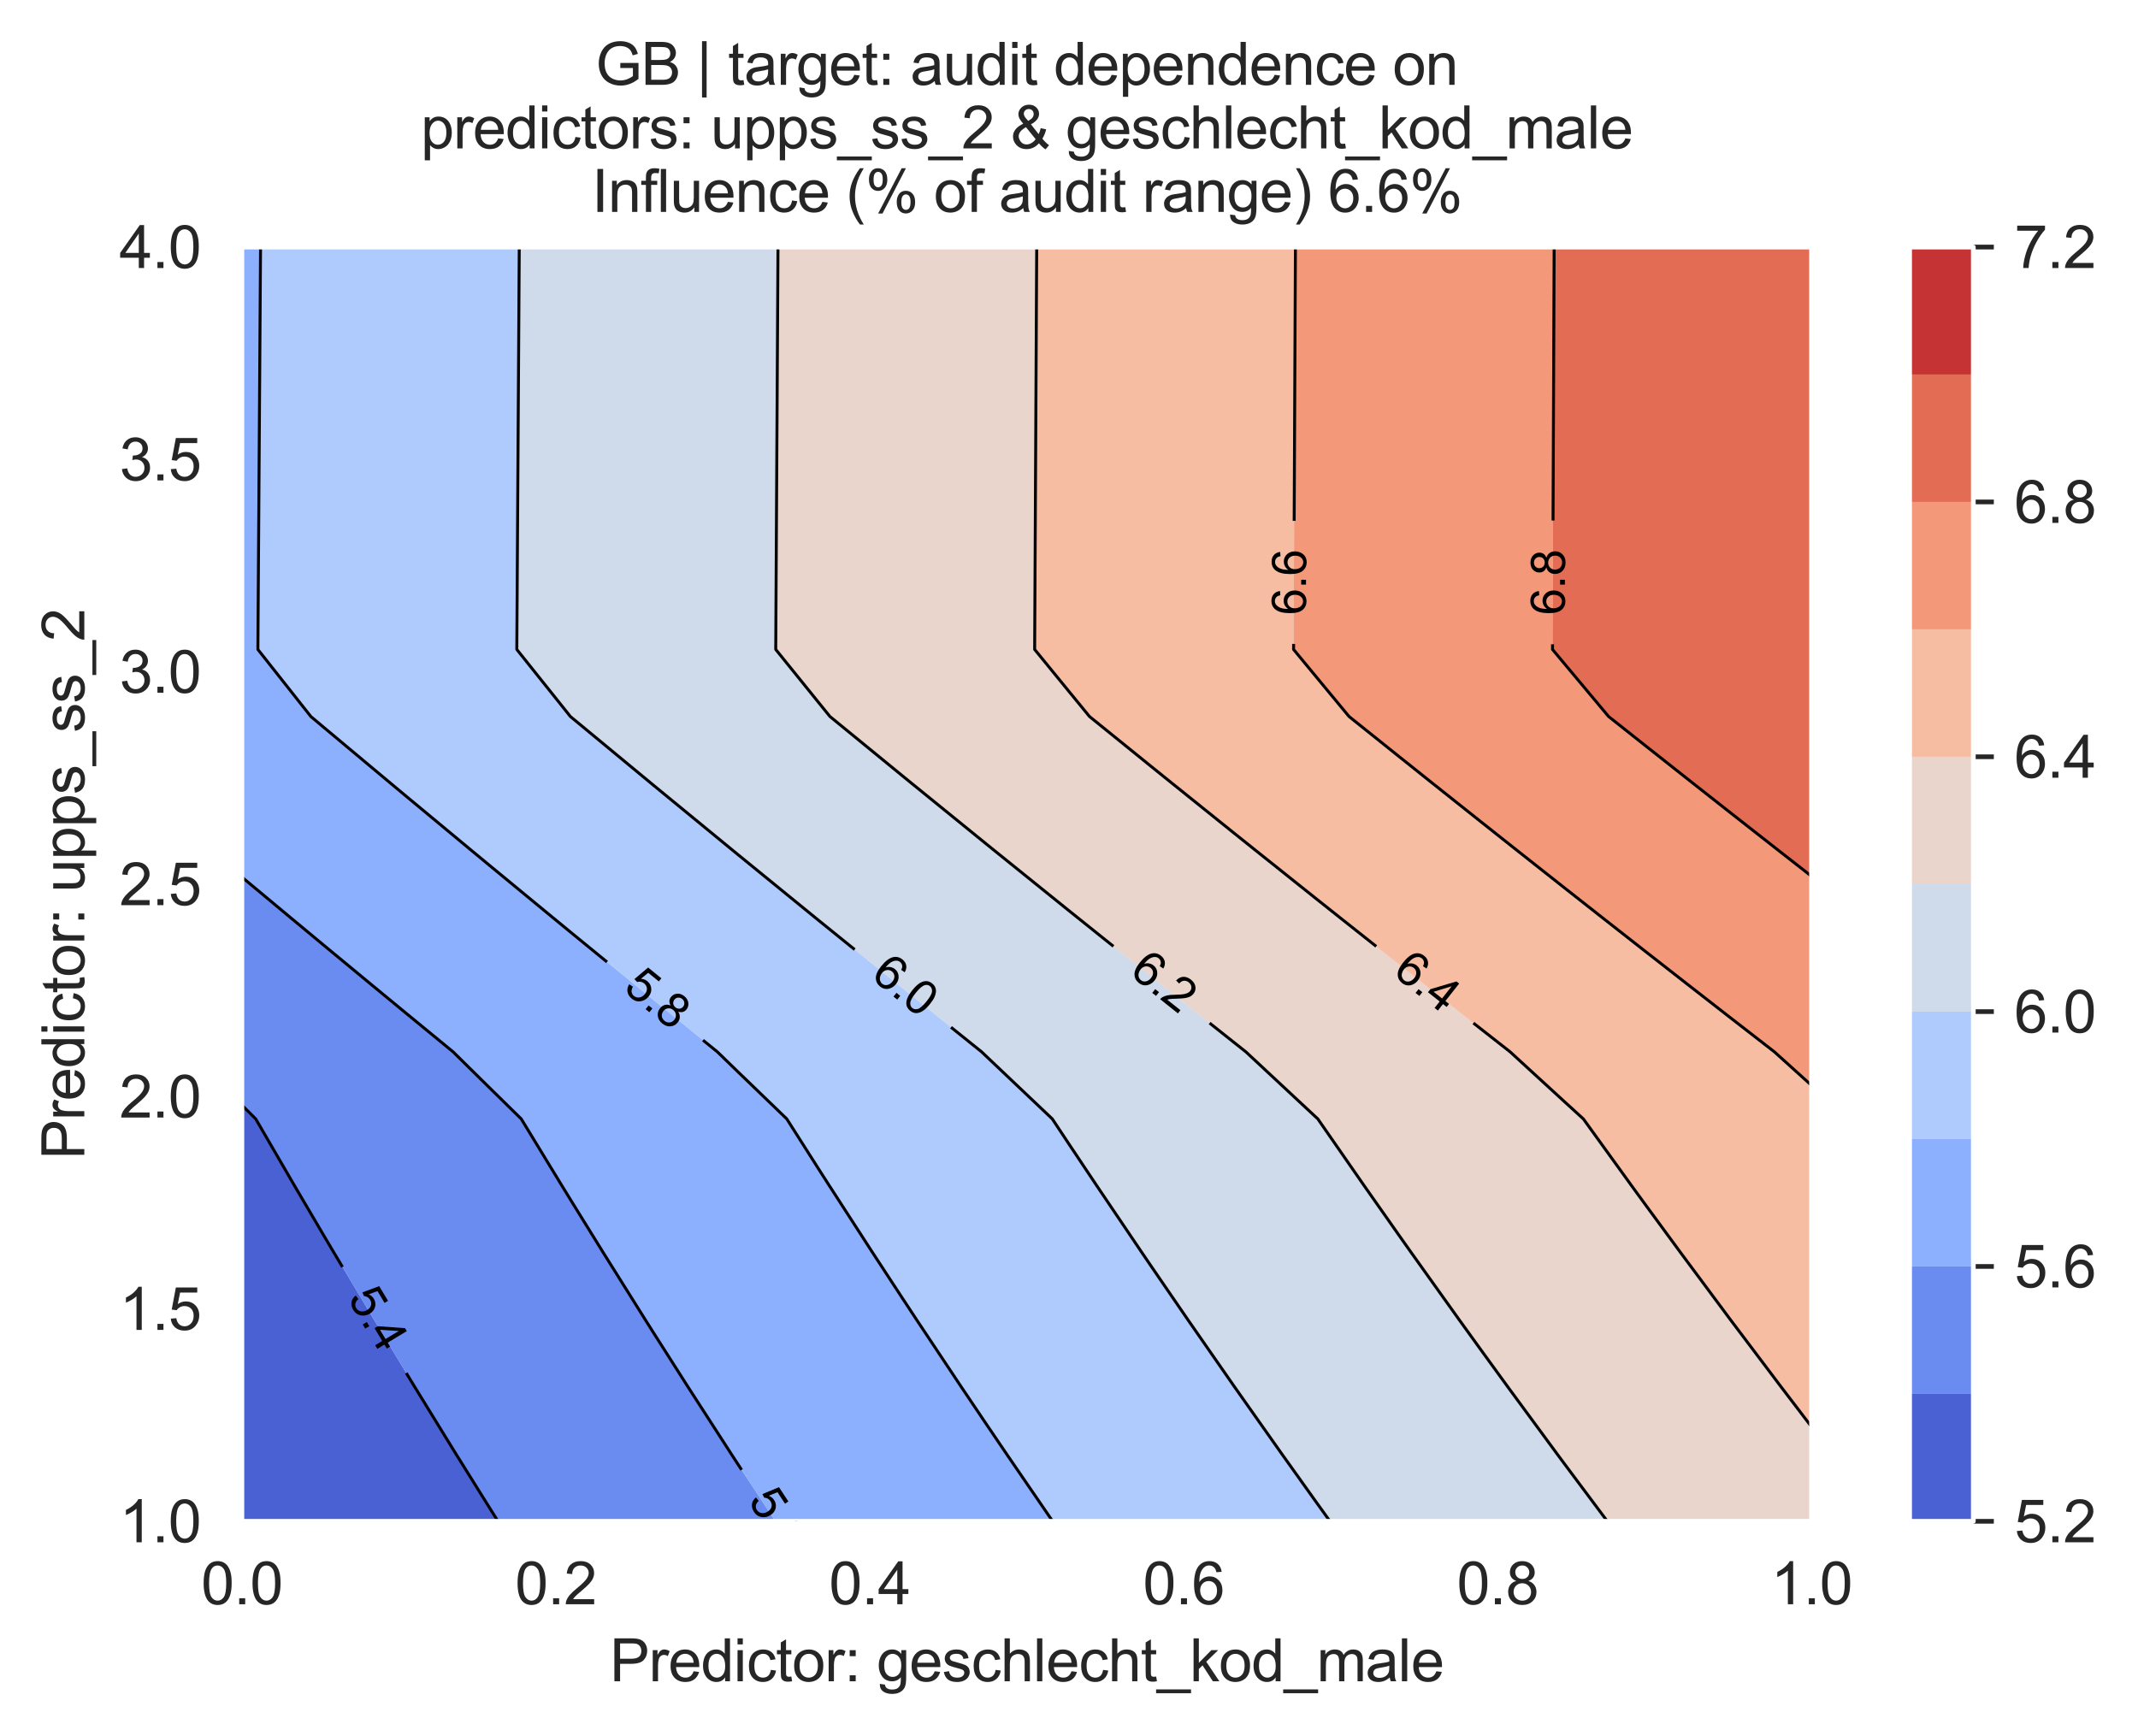 <?xml version="1.0" encoding="utf-8" standalone="no"?>
<!DOCTYPE svg PUBLIC "-//W3C//DTD SVG 1.1//EN"
  "http://www.w3.org/Graphics/SVG/1.1/DTD/svg11.dtd">
<svg xmlns:xlink="http://www.w3.org/1999/xlink" width="364.827pt" height="296.208pt" viewBox="0 0 364.827 296.208" xmlns="http://www.w3.org/2000/svg" version="1.1">
 <defs>
  <style type="text/css">*{stroke-linejoin: round; stroke-linecap: butt}</style>
 </defs>
 <g id="figure_1">
  <g id="patch_1">
   <path d="M 0 296.208 
L 364.827 296.208 
L 364.827 0 
L 0 0 
z
" style="fill: #ffffff"/>
  </g>
  <g id="axes_1">
   <g id="patch_2">
    <path d="M 41.275 259.6 
L 309.115 259.6 
L 309.115 42.16 
L 41.275 42.16 
z
" style="fill: #eaeaf2"/>
   </g>
   <g id="matplotlib.axis_1">
    <g id="xtick_1">
     <g id="line2d_1">
      <path d="M 41.275 259.6 
L 41.275 42.16 
" clip-path="url(#p577fd80f7f)" style="fill: none; stroke: #ffffff; stroke-width: 0.8; stroke-linecap: round"/>
     </g>
     <g id="text_1">
      <!-- 0.0 -->
      <g style="fill: #262626" transform="translate(34.325 273.758)scale(0.1 -0.1)">
       <defs>
        <path id="ArialMT-30" d="M 266 2259 
Q 266 3072 433 3567 
Q 600 4063 929 4331 
Q 1259 4600 1759 4600 
Q 2128 4600 2406 4451 
Q 2684 4303 2865 4023 
Q 3047 3744 3150 3342 
Q 3253 2941 3253 2259 
Q 3253 1453 3087 958 
Q 2922 463 2592 192 
Q 2263 -78 1759 -78 
Q 1097 -78 719 397 
Q 266 969 266 2259 
z
M 844 2259 
Q 844 1131 1108 757 
Q 1372 384 1759 384 
Q 2147 384 2411 759 
Q 2675 1134 2675 2259 
Q 2675 3391 2411 3762 
Q 2147 4134 1753 4134 
Q 1366 4134 1134 3806 
Q 844 3388 844 2259 
z
" transform="scale(0.016)"/>
        <path id="ArialMT-2e" d="M 581 0 
L 581 641 
L 1222 641 
L 1222 0 
L 581 0 
z
" transform="scale(0.016)"/>
       </defs>
       <use xlink:href="#ArialMT-30"/>
       <use xlink:href="#ArialMT-2e" x="55.615"/>
       <use xlink:href="#ArialMT-30" x="83.398"/>
      </g>
     </g>
    </g>
    <g id="xtick_2">
     <g id="line2d_2">
      <path d="M 94.843 259.6 
L 94.843 42.16 
" clip-path="url(#p577fd80f7f)" style="fill: none; stroke: #ffffff; stroke-width: 0.8; stroke-linecap: round"/>
     </g>
     <g id="text_2">
      <!-- 0.2 -->
      <g style="fill: #262626" transform="translate(87.893 273.758)scale(0.1 -0.1)">
       <defs>
        <path id="ArialMT-32" d="M 3222 541 
L 3222 0 
L 194 0 
Q 188 203 259 391 
Q 375 700 629 1000 
Q 884 1300 1366 1694 
Q 2113 2306 2375 2664 
Q 2638 3022 2638 3341 
Q 2638 3675 2398 3904 
Q 2159 4134 1775 4134 
Q 1369 4134 1125 3890 
Q 881 3647 878 3216 
L 300 3275 
Q 359 3922 746 4261 
Q 1134 4600 1788 4600 
Q 2447 4600 2831 4234 
Q 3216 3869 3216 3328 
Q 3216 3053 3103 2787 
Q 2991 2522 2730 2228 
Q 2469 1934 1863 1422 
Q 1356 997 1212 845 
Q 1069 694 975 541 
L 3222 541 
z
" transform="scale(0.016)"/>
       </defs>
       <use xlink:href="#ArialMT-30"/>
       <use xlink:href="#ArialMT-2e" x="55.615"/>
       <use xlink:href="#ArialMT-32" x="83.398"/>
      </g>
     </g>
    </g>
    <g id="xtick_3">
     <g id="line2d_3">
      <path d="M 148.411 259.6 
L 148.411 42.16 
" clip-path="url(#p577fd80f7f)" style="fill: none; stroke: #ffffff; stroke-width: 0.8; stroke-linecap: round"/>
     </g>
     <g id="text_3">
      <!-- 0.4 -->
      <g style="fill: #262626" transform="translate(141.461 273.758)scale(0.1 -0.1)">
       <defs>
        <path id="ArialMT-34" d="M 2069 0 
L 2069 1097 
L 81 1097 
L 81 1613 
L 2172 4581 
L 2631 4581 
L 2631 1613 
L 3250 1613 
L 3250 1097 
L 2631 1097 
L 2631 0 
L 2069 0 
z
M 2069 1613 
L 2069 3678 
L 634 1613 
L 2069 1613 
z
" transform="scale(0.016)"/>
       </defs>
       <use xlink:href="#ArialMT-30"/>
       <use xlink:href="#ArialMT-2e" x="55.615"/>
       <use xlink:href="#ArialMT-34" x="83.398"/>
      </g>
     </g>
    </g>
    <g id="xtick_4">
     <g id="line2d_4">
      <path d="M 201.979 259.6 
L 201.979 42.16 
" clip-path="url(#p577fd80f7f)" style="fill: none; stroke: #ffffff; stroke-width: 0.8; stroke-linecap: round"/>
     </g>
     <g id="text_4">
      <!-- 0.6 -->
      <g style="fill: #262626" transform="translate(195.029 273.758)scale(0.1 -0.1)">
       <defs>
        <path id="ArialMT-36" d="M 3184 3459 
L 2625 3416 
Q 2550 3747 2413 3897 
Q 2184 4138 1850 4138 
Q 1581 4138 1378 3988 
Q 1113 3794 959 3422 
Q 806 3050 800 2363 
Q 1003 2672 1297 2822 
Q 1591 2972 1913 2972 
Q 2475 2972 2870 2558 
Q 3266 2144 3266 1488 
Q 3266 1056 3080 686 
Q 2894 316 2569 119 
Q 2244 -78 1831 -78 
Q 1128 -78 684 439 
Q 241 956 241 2144 
Q 241 3472 731 4075 
Q 1159 4600 1884 4600 
Q 2425 4600 2770 4297 
Q 3116 3994 3184 3459 
z
M 888 1484 
Q 888 1194 1011 928 
Q 1134 663 1356 523 
Q 1578 384 1822 384 
Q 2178 384 2434 671 
Q 2691 959 2691 1453 
Q 2691 1928 2437 2201 
Q 2184 2475 1800 2475 
Q 1419 2475 1153 2201 
Q 888 1928 888 1484 
z
" transform="scale(0.016)"/>
       </defs>
       <use xlink:href="#ArialMT-30"/>
       <use xlink:href="#ArialMT-2e" x="55.615"/>
       <use xlink:href="#ArialMT-36" x="83.398"/>
      </g>
     </g>
    </g>
    <g id="xtick_5">
     <g id="line2d_5">
      <path d="M 255.547 259.6 
L 255.547 42.16 
" clip-path="url(#p577fd80f7f)" style="fill: none; stroke: #ffffff; stroke-width: 0.8; stroke-linecap: round"/>
     </g>
     <g id="text_5">
      <!-- 0.8 -->
      <g style="fill: #262626" transform="translate(248.597 273.758)scale(0.1 -0.1)">
       <defs>
        <path id="ArialMT-38" d="M 1131 2484 
Q 781 2613 612 2850 
Q 444 3088 444 3419 
Q 444 3919 803 4259 
Q 1163 4600 1759 4600 
Q 2359 4600 2725 4251 
Q 3091 3903 3091 3403 
Q 3091 3084 2923 2848 
Q 2756 2613 2416 2484 
Q 2838 2347 3058 2040 
Q 3278 1734 3278 1309 
Q 3278 722 2862 322 
Q 2447 -78 1769 -78 
Q 1091 -78 675 323 
Q 259 725 259 1325 
Q 259 1772 486 2073 
Q 713 2375 1131 2484 
z
M 1019 3438 
Q 1019 3113 1228 2906 
Q 1438 2700 1772 2700 
Q 2097 2700 2305 2904 
Q 2513 3109 2513 3406 
Q 2513 3716 2298 3927 
Q 2084 4138 1766 4138 
Q 1444 4138 1231 3931 
Q 1019 3725 1019 3438 
z
M 838 1322 
Q 838 1081 952 856 
Q 1066 631 1291 507 
Q 1516 384 1775 384 
Q 2178 384 2440 643 
Q 2703 903 2703 1303 
Q 2703 1709 2433 1975 
Q 2163 2241 1756 2241 
Q 1359 2241 1098 1978 
Q 838 1716 838 1322 
z
" transform="scale(0.016)"/>
       </defs>
       <use xlink:href="#ArialMT-30"/>
       <use xlink:href="#ArialMT-2e" x="55.615"/>
       <use xlink:href="#ArialMT-38" x="83.398"/>
      </g>
     </g>
    </g>
    <g id="xtick_6">
     <g id="line2d_6">
      <path d="M 309.115 259.6 
L 309.115 42.16 
" clip-path="url(#p577fd80f7f)" style="fill: none; stroke: #ffffff; stroke-width: 0.8; stroke-linecap: round"/>
     </g>
     <g id="text_6">
      <!-- 1.0 -->
      <g style="fill: #262626" transform="translate(302.165 273.758)scale(0.1 -0.1)">
       <defs>
        <path id="ArialMT-31" d="M 2384 0 
L 1822 0 
L 1822 3584 
Q 1619 3391 1289 3197 
Q 959 3003 697 2906 
L 697 3450 
Q 1169 3672 1522 3987 
Q 1875 4303 2022 4600 
L 2384 4600 
L 2384 0 
z
" transform="scale(0.016)"/>
       </defs>
       <use xlink:href="#ArialMT-31"/>
       <use xlink:href="#ArialMT-2e" x="55.615"/>
       <use xlink:href="#ArialMT-30" x="83.398"/>
      </g>
     </g>
    </g>
    <g id="text_7">
     <!-- Predictor: geschlecht_kod_male -->
     <g style="fill: #262626" transform="translate(104.05 286.903)scale(0.1 -0.1)">
      <defs>
       <path id="ArialMT-50" d="M 494 0 
L 494 4581 
L 2222 4581 
Q 2678 4581 2919 4538 
Q 3256 4481 3484 4323 
Q 3713 4166 3852 3881 
Q 3991 3597 3991 3256 
Q 3991 2672 3619 2267 
Q 3247 1863 2275 1863 
L 1100 1863 
L 1100 0 
L 494 0 
z
M 1100 2403 
L 2284 2403 
Q 2872 2403 3119 2622 
Q 3366 2841 3366 3238 
Q 3366 3525 3220 3729 
Q 3075 3934 2838 4000 
Q 2684 4041 2272 4041 
L 1100 4041 
L 1100 2403 
z
" transform="scale(0.016)"/>
       <path id="ArialMT-72" d="M 416 0 
L 416 3319 
L 922 3319 
L 922 2816 
Q 1116 3169 1280 3281 
Q 1444 3394 1641 3394 
Q 1925 3394 2219 3213 
L 2025 2691 
Q 1819 2813 1613 2813 
Q 1428 2813 1281 2702 
Q 1134 2591 1072 2394 
Q 978 2094 978 1738 
L 978 0 
L 416 0 
z
" transform="scale(0.016)"/>
       <path id="ArialMT-65" d="M 2694 1069 
L 3275 997 
Q 3138 488 2766 206 
Q 2394 -75 1816 -75 
Q 1088 -75 661 373 
Q 234 822 234 1631 
Q 234 2469 665 2931 
Q 1097 3394 1784 3394 
Q 2450 3394 2872 2941 
Q 3294 2488 3294 1666 
Q 3294 1616 3291 1516 
L 816 1516 
Q 847 969 1125 678 
Q 1403 388 1819 388 
Q 2128 388 2347 550 
Q 2566 713 2694 1069 
z
M 847 1978 
L 2700 1978 
Q 2663 2397 2488 2606 
Q 2219 2931 1791 2931 
Q 1403 2931 1139 2672 
Q 875 2413 847 1978 
z
" transform="scale(0.016)"/>
       <path id="ArialMT-64" d="M 2575 0 
L 2575 419 
Q 2259 -75 1647 -75 
Q 1250 -75 917 144 
Q 584 363 401 755 
Q 219 1147 219 1656 
Q 219 2153 384 2558 
Q 550 2963 881 3178 
Q 1213 3394 1622 3394 
Q 1922 3394 2156 3267 
Q 2391 3141 2538 2938 
L 2538 4581 
L 3097 4581 
L 3097 0 
L 2575 0 
z
M 797 1656 
Q 797 1019 1065 703 
Q 1334 388 1700 388 
Q 2069 388 2326 689 
Q 2584 991 2584 1609 
Q 2584 2291 2321 2609 
Q 2059 2928 1675 2928 
Q 1300 2928 1048 2622 
Q 797 2316 797 1656 
z
" transform="scale(0.016)"/>
       <path id="ArialMT-69" d="M 425 3934 
L 425 4581 
L 988 4581 
L 988 3934 
L 425 3934 
z
M 425 0 
L 425 3319 
L 988 3319 
L 988 0 
L 425 0 
z
" transform="scale(0.016)"/>
       <path id="ArialMT-63" d="M 2588 1216 
L 3141 1144 
Q 3050 572 2676 248 
Q 2303 -75 1759 -75 
Q 1078 -75 664 370 
Q 250 816 250 1647 
Q 250 2184 428 2587 
Q 606 2991 970 3192 
Q 1334 3394 1763 3394 
Q 2303 3394 2647 3120 
Q 2991 2847 3088 2344 
L 2541 2259 
Q 2463 2594 2264 2762 
Q 2066 2931 1784 2931 
Q 1359 2931 1093 2626 
Q 828 2322 828 1663 
Q 828 994 1084 691 
Q 1341 388 1753 388 
Q 2084 388 2306 591 
Q 2528 794 2588 1216 
z
" transform="scale(0.016)"/>
       <path id="ArialMT-74" d="M 1650 503 
L 1731 6 
Q 1494 -44 1306 -44 
Q 1000 -44 831 53 
Q 663 150 594 308 
Q 525 466 525 972 
L 525 2881 
L 113 2881 
L 113 3319 
L 525 3319 
L 525 4141 
L 1084 4478 
L 1084 3319 
L 1650 3319 
L 1650 2881 
L 1084 2881 
L 1084 941 
Q 1084 700 1114 631 
Q 1144 563 1211 522 
Q 1278 481 1403 481 
Q 1497 481 1650 503 
z
" transform="scale(0.016)"/>
       <path id="ArialMT-6f" d="M 213 1659 
Q 213 2581 725 3025 
Q 1153 3394 1769 3394 
Q 2453 3394 2887 2945 
Q 3322 2497 3322 1706 
Q 3322 1066 3130 698 
Q 2938 331 2570 128 
Q 2203 -75 1769 -75 
Q 1072 -75 642 372 
Q 213 819 213 1659 
z
M 791 1659 
Q 791 1022 1069 705 
Q 1347 388 1769 388 
Q 2188 388 2466 706 
Q 2744 1025 2744 1678 
Q 2744 2294 2464 2611 
Q 2184 2928 1769 2928 
Q 1347 2928 1069 2612 
Q 791 2297 791 1659 
z
" transform="scale(0.016)"/>
       <path id="ArialMT-3a" d="M 578 2678 
L 578 3319 
L 1219 3319 
L 1219 2678 
L 578 2678 
z
M 578 0 
L 578 641 
L 1219 641 
L 1219 0 
L 578 0 
z
" transform="scale(0.016)"/>
       <path id="ArialMT-20" transform="scale(0.016)"/>
       <path id="ArialMT-67" d="M 319 -275 
L 866 -356 
Q 900 -609 1056 -725 
Q 1266 -881 1628 -881 
Q 2019 -881 2231 -725 
Q 2444 -569 2519 -288 
Q 2563 -116 2559 434 
Q 2191 0 1641 0 
Q 956 0 581 494 
Q 206 988 206 1678 
Q 206 2153 378 2554 
Q 550 2956 876 3175 
Q 1203 3394 1644 3394 
Q 2231 3394 2613 2919 
L 2613 3319 
L 3131 3319 
L 3131 450 
Q 3131 -325 2973 -648 
Q 2816 -972 2473 -1159 
Q 2131 -1347 1631 -1347 
Q 1038 -1347 672 -1080 
Q 306 -813 319 -275 
z
M 784 1719 
Q 784 1066 1043 766 
Q 1303 466 1694 466 
Q 2081 466 2343 764 
Q 2606 1063 2606 1700 
Q 2606 2309 2336 2618 
Q 2066 2928 1684 2928 
Q 1309 2928 1046 2623 
Q 784 2319 784 1719 
z
" transform="scale(0.016)"/>
       <path id="ArialMT-73" d="M 197 991 
L 753 1078 
Q 800 744 1014 566 
Q 1228 388 1613 388 
Q 2000 388 2187 545 
Q 2375 703 2375 916 
Q 2375 1106 2209 1216 
Q 2094 1291 1634 1406 
Q 1016 1563 777 1677 
Q 538 1791 414 1992 
Q 291 2194 291 2438 
Q 291 2659 392 2848 
Q 494 3038 669 3163 
Q 800 3259 1026 3326 
Q 1253 3394 1513 3394 
Q 1903 3394 2198 3281 
Q 2494 3169 2634 2976 
Q 2775 2784 2828 2463 
L 2278 2388 
Q 2241 2644 2061 2787 
Q 1881 2931 1553 2931 
Q 1166 2931 1000 2803 
Q 834 2675 834 2503 
Q 834 2394 903 2306 
Q 972 2216 1119 2156 
Q 1203 2125 1616 2013 
Q 2213 1853 2448 1751 
Q 2684 1650 2818 1456 
Q 2953 1263 2953 975 
Q 2953 694 2789 445 
Q 2625 197 2315 61 
Q 2006 -75 1616 -75 
Q 969 -75 630 194 
Q 291 463 197 991 
z
" transform="scale(0.016)"/>
       <path id="ArialMT-68" d="M 422 0 
L 422 4581 
L 984 4581 
L 984 2938 
Q 1378 3394 1978 3394 
Q 2347 3394 2619 3248 
Q 2891 3103 3008 2847 
Q 3125 2591 3125 2103 
L 3125 0 
L 2563 0 
L 2563 2103 
Q 2563 2525 2380 2717 
Q 2197 2909 1863 2909 
Q 1613 2909 1392 2779 
Q 1172 2650 1078 2428 
Q 984 2206 984 1816 
L 984 0 
L 422 0 
z
" transform="scale(0.016)"/>
       <path id="ArialMT-6c" d="M 409 0 
L 409 4581 
L 972 4581 
L 972 0 
L 409 0 
z
" transform="scale(0.016)"/>
       <path id="ArialMT-5f" d="M -97 -1272 
L -97 -866 
L 3631 -866 
L 3631 -1272 
L -97 -1272 
z
" transform="scale(0.016)"/>
       <path id="ArialMT-6b" d="M 425 0 
L 425 4581 
L 988 4581 
L 988 1969 
L 2319 3319 
L 3047 3319 
L 1778 2088 
L 3175 0 
L 2481 0 
L 1384 1697 
L 988 1316 
L 988 0 
L 425 0 
z
" transform="scale(0.016)"/>
       <path id="ArialMT-6d" d="M 422 0 
L 422 3319 
L 925 3319 
L 925 2853 
Q 1081 3097 1340 3245 
Q 1600 3394 1931 3394 
Q 2300 3394 2536 3241 
Q 2772 3088 2869 2813 
Q 3263 3394 3894 3394 
Q 4388 3394 4653 3120 
Q 4919 2847 4919 2278 
L 4919 0 
L 4359 0 
L 4359 2091 
Q 4359 2428 4304 2576 
Q 4250 2725 4106 2815 
Q 3963 2906 3769 2906 
Q 3419 2906 3187 2673 
Q 2956 2441 2956 1928 
L 2956 0 
L 2394 0 
L 2394 2156 
Q 2394 2531 2256 2718 
Q 2119 2906 1806 2906 
Q 1569 2906 1367 2781 
Q 1166 2656 1075 2415 
Q 984 2175 984 1722 
L 984 0 
L 422 0 
z
" transform="scale(0.016)"/>
       <path id="ArialMT-61" d="M 2588 409 
Q 2275 144 1986 34 
Q 1697 -75 1366 -75 
Q 819 -75 525 192 
Q 231 459 231 875 
Q 231 1119 342 1320 
Q 453 1522 633 1644 
Q 813 1766 1038 1828 
Q 1203 1872 1538 1913 
Q 2219 1994 2541 2106 
Q 2544 2222 2544 2253 
Q 2544 2597 2384 2738 
Q 2169 2928 1744 2928 
Q 1347 2928 1158 2789 
Q 969 2650 878 2297 
L 328 2372 
Q 403 2725 575 2942 
Q 747 3159 1072 3276 
Q 1397 3394 1825 3394 
Q 2250 3394 2515 3294 
Q 2781 3194 2906 3042 
Q 3031 2891 3081 2659 
Q 3109 2516 3109 2141 
L 3109 1391 
Q 3109 606 3145 398 
Q 3181 191 3288 0 
L 2700 0 
Q 2613 175 2588 409 
z
M 2541 1666 
Q 2234 1541 1622 1453 
Q 1275 1403 1131 1340 
Q 988 1278 909 1158 
Q 831 1038 831 891 
Q 831 666 1001 516 
Q 1172 366 1500 366 
Q 1825 366 2078 508 
Q 2331 650 2450 897 
Q 2541 1088 2541 1459 
L 2541 1666 
z
" transform="scale(0.016)"/>
      </defs>
      <use xlink:href="#ArialMT-50"/>
      <use xlink:href="#ArialMT-72" x="66.699"/>
      <use xlink:href="#ArialMT-65" x="100"/>
      <use xlink:href="#ArialMT-64" x="155.615"/>
      <use xlink:href="#ArialMT-69" x="211.23"/>
      <use xlink:href="#ArialMT-63" x="233.447"/>
      <use xlink:href="#ArialMT-74" x="283.447"/>
      <use xlink:href="#ArialMT-6f" x="311.23"/>
      <use xlink:href="#ArialMT-72" x="366.846"/>
      <use xlink:href="#ArialMT-3a" x="400.146"/>
      <use xlink:href="#ArialMT-20" x="427.93"/>
      <use xlink:href="#ArialMT-67" x="455.713"/>
      <use xlink:href="#ArialMT-65" x="511.328"/>
      <use xlink:href="#ArialMT-73" x="566.943"/>
      <use xlink:href="#ArialMT-63" x="616.943"/>
      <use xlink:href="#ArialMT-68" x="666.943"/>
      <use xlink:href="#ArialMT-6c" x="722.559"/>
      <use xlink:href="#ArialMT-65" x="744.775"/>
      <use xlink:href="#ArialMT-63" x="800.391"/>
      <use xlink:href="#ArialMT-68" x="850.391"/>
      <use xlink:href="#ArialMT-74" x="906.006"/>
      <use xlink:href="#ArialMT-5f" x="933.789"/>
      <use xlink:href="#ArialMT-6b" x="989.404"/>
      <use xlink:href="#ArialMT-6f" x="1039.404"/>
      <use xlink:href="#ArialMT-64" x="1095.02"/>
      <use xlink:href="#ArialMT-5f" x="1150.635"/>
      <use xlink:href="#ArialMT-6d" x="1206.25"/>
      <use xlink:href="#ArialMT-61" x="1289.551"/>
      <use xlink:href="#ArialMT-6c" x="1345.166"/>
      <use xlink:href="#ArialMT-65" x="1367.383"/>
     </g>
    </g>
   </g>
   <g id="matplotlib.axis_2">
    <g id="ytick_1">
     <g id="line2d_7">
      <path d="M 41.275 259.6 
L 309.115 259.6 
" clip-path="url(#p577fd80f7f)" style="fill: none; stroke: #ffffff; stroke-width: 0.8; stroke-linecap: round"/>
     </g>
     <g id="text_8">
      <!-- 1.0 -->
      <g style="fill: #262626" transform="translate(20.375 263.179)scale(0.1 -0.1)">
       <use xlink:href="#ArialMT-31"/>
       <use xlink:href="#ArialMT-2e" x="55.615"/>
       <use xlink:href="#ArialMT-30" x="83.398"/>
      </g>
     </g>
    </g>
    <g id="ytick_2">
     <g id="line2d_8">
      <path d="M 41.275 223.36 
L 309.115 223.36 
" clip-path="url(#p577fd80f7f)" style="fill: none; stroke: #ffffff; stroke-width: 0.8; stroke-linecap: round"/>
     </g>
     <g id="text_9">
      <!-- 1.5 -->
      <g style="fill: #262626" transform="translate(20.375 226.939)scale(0.1 -0.1)">
       <defs>
        <path id="ArialMT-35" d="M 266 1200 
L 856 1250 
Q 922 819 1161 601 
Q 1400 384 1738 384 
Q 2144 384 2425 690 
Q 2706 997 2706 1503 
Q 2706 1984 2436 2262 
Q 2166 2541 1728 2541 
Q 1456 2541 1237 2417 
Q 1019 2294 894 2097 
L 366 2166 
L 809 4519 
L 3088 4519 
L 3088 3981 
L 1259 3981 
L 1013 2750 
Q 1425 3038 1878 3038 
Q 2478 3038 2890 2622 
Q 3303 2206 3303 1553 
Q 3303 931 2941 478 
Q 2500 -78 1738 -78 
Q 1113 -78 717 272 
Q 322 622 266 1200 
z
" transform="scale(0.016)"/>
       </defs>
       <use xlink:href="#ArialMT-31"/>
       <use xlink:href="#ArialMT-2e" x="55.615"/>
       <use xlink:href="#ArialMT-35" x="83.398"/>
      </g>
     </g>
    </g>
    <g id="ytick_3">
     <g id="line2d_9">
      <path d="M 41.275 187.12 
L 309.115 187.12 
" clip-path="url(#p577fd80f7f)" style="fill: none; stroke: #ffffff; stroke-width: 0.8; stroke-linecap: round"/>
     </g>
     <g id="text_10">
      <!-- 2.0 -->
      <g style="fill: #262626" transform="translate(20.375 190.699)scale(0.1 -0.1)">
       <use xlink:href="#ArialMT-32"/>
       <use xlink:href="#ArialMT-2e" x="55.615"/>
       <use xlink:href="#ArialMT-30" x="83.398"/>
      </g>
     </g>
    </g>
    <g id="ytick_4">
     <g id="line2d_10">
      <path d="M 41.275 150.88 
L 309.115 150.88 
" clip-path="url(#p577fd80f7f)" style="fill: none; stroke: #ffffff; stroke-width: 0.8; stroke-linecap: round"/>
     </g>
     <g id="text_11">
      <!-- 2.5 -->
      <g style="fill: #262626" transform="translate(20.375 154.459)scale(0.1 -0.1)">
       <use xlink:href="#ArialMT-32"/>
       <use xlink:href="#ArialMT-2e" x="55.615"/>
       <use xlink:href="#ArialMT-35" x="83.398"/>
      </g>
     </g>
    </g>
    <g id="ytick_5">
     <g id="line2d_11">
      <path d="M 41.275 114.64 
L 309.115 114.64 
" clip-path="url(#p577fd80f7f)" style="fill: none; stroke: #ffffff; stroke-width: 0.8; stroke-linecap: round"/>
     </g>
     <g id="text_12">
      <!-- 3.0 -->
      <g style="fill: #262626" transform="translate(20.375 118.219)scale(0.1 -0.1)">
       <defs>
        <path id="ArialMT-33" d="M 269 1209 
L 831 1284 
Q 928 806 1161 595 
Q 1394 384 1728 384 
Q 2125 384 2398 659 
Q 2672 934 2672 1341 
Q 2672 1728 2419 1979 
Q 2166 2231 1775 2231 
Q 1616 2231 1378 2169 
L 1441 2663 
Q 1497 2656 1531 2656 
Q 1891 2656 2178 2843 
Q 2466 3031 2466 3422 
Q 2466 3731 2256 3934 
Q 2047 4138 1716 4138 
Q 1388 4138 1169 3931 
Q 950 3725 888 3313 
L 325 3413 
Q 428 3978 793 4289 
Q 1159 4600 1703 4600 
Q 2078 4600 2393 4439 
Q 2709 4278 2876 4000 
Q 3044 3722 3044 3409 
Q 3044 3113 2884 2869 
Q 2725 2625 2413 2481 
Q 2819 2388 3044 2092 
Q 3269 1797 3269 1353 
Q 3269 753 2831 336 
Q 2394 -81 1725 -81 
Q 1122 -81 723 278 
Q 325 638 269 1209 
z
" transform="scale(0.016)"/>
       </defs>
       <use xlink:href="#ArialMT-33"/>
       <use xlink:href="#ArialMT-2e" x="55.615"/>
       <use xlink:href="#ArialMT-30" x="83.398"/>
      </g>
     </g>
    </g>
    <g id="ytick_6">
     <g id="line2d_12">
      <path d="M 41.275 78.4 
L 309.115 78.4 
" clip-path="url(#p577fd80f7f)" style="fill: none; stroke: #ffffff; stroke-width: 0.8; stroke-linecap: round"/>
     </g>
     <g id="text_13">
      <!-- 3.5 -->
      <g style="fill: #262626" transform="translate(20.375 81.979)scale(0.1 -0.1)">
       <use xlink:href="#ArialMT-33"/>
       <use xlink:href="#ArialMT-2e" x="55.615"/>
       <use xlink:href="#ArialMT-35" x="83.398"/>
      </g>
     </g>
    </g>
    <g id="ytick_7">
     <g id="line2d_13">
      <path d="M 41.275 42.16 
L 309.115 42.16 
" clip-path="url(#p577fd80f7f)" style="fill: none; stroke: #ffffff; stroke-width: 0.8; stroke-linecap: round"/>
     </g>
     <g id="text_14">
      <!-- 4.0 -->
      <g style="fill: #262626" transform="translate(20.375 45.739)scale(0.1 -0.1)">
       <use xlink:href="#ArialMT-34"/>
       <use xlink:href="#ArialMT-2e" x="55.615"/>
       <use xlink:href="#ArialMT-30" x="83.398"/>
      </g>
     </g>
    </g>
    <g id="text_15">
     <!-- Predictor: upps_ss_2 -->
     <g style="fill: #262626" transform="translate(14.387 197.847)rotate(-90)scale(0.1 -0.1)">
      <defs>
       <path id="ArialMT-75" d="M 2597 0 
L 2597 488 
Q 2209 -75 1544 -75 
Q 1250 -75 995 37 
Q 741 150 617 320 
Q 494 491 444 738 
Q 409 903 409 1263 
L 409 3319 
L 972 3319 
L 972 1478 
Q 972 1038 1006 884 
Q 1059 663 1231 536 
Q 1403 409 1656 409 
Q 1909 409 2131 539 
Q 2353 669 2445 892 
Q 2538 1116 2538 1541 
L 2538 3319 
L 3100 3319 
L 3100 0 
L 2597 0 
z
" transform="scale(0.016)"/>
       <path id="ArialMT-70" d="M 422 -1272 
L 422 3319 
L 934 3319 
L 934 2888 
Q 1116 3141 1344 3267 
Q 1572 3394 1897 3394 
Q 2322 3394 2647 3175 
Q 2972 2956 3137 2557 
Q 3303 2159 3303 1684 
Q 3303 1175 3120 767 
Q 2938 359 2589 142 
Q 2241 -75 1856 -75 
Q 1575 -75 1351 44 
Q 1128 163 984 344 
L 984 -1272 
L 422 -1272 
z
M 931 1641 
Q 931 1000 1190 694 
Q 1450 388 1819 388 
Q 2194 388 2461 705 
Q 2728 1022 2728 1688 
Q 2728 2322 2467 2637 
Q 2206 2953 1844 2953 
Q 1484 2953 1207 2617 
Q 931 2281 931 1641 
z
" transform="scale(0.016)"/>
      </defs>
      <use xlink:href="#ArialMT-50"/>
      <use xlink:href="#ArialMT-72" x="66.699"/>
      <use xlink:href="#ArialMT-65" x="100"/>
      <use xlink:href="#ArialMT-64" x="155.615"/>
      <use xlink:href="#ArialMT-69" x="211.23"/>
      <use xlink:href="#ArialMT-63" x="233.447"/>
      <use xlink:href="#ArialMT-74" x="283.447"/>
      <use xlink:href="#ArialMT-6f" x="311.23"/>
      <use xlink:href="#ArialMT-72" x="366.846"/>
      <use xlink:href="#ArialMT-3a" x="400.146"/>
      <use xlink:href="#ArialMT-20" x="427.93"/>
      <use xlink:href="#ArialMT-75" x="455.713"/>
      <use xlink:href="#ArialMT-70" x="511.328"/>
      <use xlink:href="#ArialMT-70" x="566.943"/>
      <use xlink:href="#ArialMT-73" x="622.559"/>
      <use xlink:href="#ArialMT-5f" x="672.559"/>
      <use xlink:href="#ArialMT-73" x="728.174"/>
      <use xlink:href="#ArialMT-73" x="778.174"/>
      <use xlink:href="#ArialMT-5f" x="828.174"/>
      <use xlink:href="#ArialMT-32" x="883.789"/>
     </g>
    </g>
   </g>
   <g id="PathCollection_1">
    <path d="M 55.372 259.6 
L 69.469 259.6 
L 83.566 259.6 
L 84.977 259.6 
L 83.566 257.352 
L 77.833 248.156 
L 70.794 236.712 
L 69.469 234.538 
L 63.857 225.268 
L 57.02 213.823 
L 55.372 211.041 
L 50.28 202.379 
L 43.636 190.935 
L 41.275 188.577 
L 41.275 190.935 
L 41.275 202.379 
L 41.275 213.823 
L 41.275 225.268 
L 41.275 236.712 
L 41.275 248.156 
L 41.275 259.6 
z
" clip-path="url(#p577fd80f7f)" style="fill: #4961d2"/>
   </g>
   <g id="PathCollection_2">
    <path d="M 83.566 257.352 
L 84.977 259.6 
L 97.662 259.6 
L 111.759 259.6 
L 125.856 259.6 
L 132.302 259.6 
L 125.856 249.765 
L 124.81 248.156 
L 117.427 236.712 
L 111.759 227.811 
L 110.152 225.268 
L 102.981 213.823 
L 97.662 205.227 
L 95.913 202.379 
L 88.945 190.935 
L 83.566 185.655 
L 77.315 179.491 
L 69.469 173.046 
L 63.404 168.047 
L 55.372 161.401 
L 49.593 156.602 
L 41.275 149.669 
L 41.275 156.602 
L 41.275 168.047 
L 41.275 179.491 
L 41.275 188.577 
L 43.636 190.935 
L 50.28 202.379 
L 55.372 211.041 
L 57.02 213.823 
L 63.857 225.268 
L 69.469 234.538 
L 70.794 236.712 
L 77.833 248.156 
z
" clip-path="url(#p577fd80f7f)" style="fill: #6a8bef"/>
   </g>
   <g id="PathCollection_3">
    <path d="M 125.856 249.765 
L 132.302 259.6 
L 139.953 259.6 
L 154.05 259.6 
L 168.147 259.6 
L 179.627 259.6 
L 171.786 248.156 
L 168.147 242.786 
L 164.06 236.712 
L 156.447 225.268 
L 154.05 221.63 
L 148.943 213.823 
L 141.546 202.379 
L 139.953 199.893 
L 134.254 190.935 
L 125.856 182.834 
L 122.407 179.491 
L 111.759 170.84 
L 108.334 168.047 
L 97.662 159.314 
L 94.361 156.602 
L 83.566 147.703 
L 80.49 145.158 
L 69.469 136.007 
L 66.717 133.714 
L 55.372 124.225 
L 53.042 122.27 
L 44.005 110.826 
L 44.08 99.381 
L 44.156 87.937 
L 44.232 76.493 
L 44.307 65.049 
L 44.383 53.605 
L 44.458 42.16 
L 41.275 42.16 
L 41.275 53.605 
L 41.275 65.049 
L 41.275 76.493 
L 41.275 87.937 
L 41.275 99.381 
L 41.275 110.826 
L 41.275 122.27 
L 41.275 133.714 
L 41.275 145.158 
L 41.275 149.669 
L 49.593 156.602 
L 55.372 161.401 
L 63.404 168.047 
L 69.469 173.046 
L 77.315 179.491 
L 83.566 185.655 
L 88.945 190.935 
L 95.913 202.379 
L 97.662 205.227 
L 102.981 213.823 
L 110.152 225.268 
L 111.759 227.811 
L 117.427 236.712 
L 124.81 248.156 
z
" clip-path="url(#p577fd80f7f)" style="fill: #8db0fe"/>
   </g>
   <g id="PathCollection_4">
    <path d="M 182.243 259.6 
L 196.34 259.6 
L 210.437 259.6 
L 224.534 259.6 
L 226.951 259.6 
L 224.534 256.239 
L 218.763 248.156 
L 210.693 236.712 
L 210.437 236.345 
L 202.741 225.268 
L 196.34 215.933 
L 194.904 213.823 
L 187.179 202.379 
L 182.243 194.982 
L 179.563 190.935 
L 168.147 180.107 
L 167.5 179.491 
L 154.05 168.681 
L 153.263 168.047 
L 139.953 157.271 
L 139.13 156.602 
L 125.856 145.779 
L 125.097 145.158 
L 111.759 134.204 
L 111.165 133.714 
L 97.662 122.544 
L 97.332 122.27 
L 88.188 110.826 
L 88.258 99.381 
L 88.327 87.937 
L 88.397 76.493 
L 88.467 65.049 
L 88.537 53.605 
L 88.606 42.16 
L 83.566 42.16 
L 69.469 42.16 
L 55.372 42.16 
L 44.458 42.16 
L 44.383 53.605 
L 44.307 65.049 
L 44.232 76.493 
L 44.156 87.937 
L 44.08 99.381 
L 44.005 110.826 
L 53.042 122.27 
L 55.372 124.225 
L 66.717 133.714 
L 69.469 136.007 
L 80.49 145.158 
L 83.566 147.703 
L 94.361 156.602 
L 97.662 159.314 
L 108.334 168.047 
L 111.759 170.84 
L 122.407 179.491 
L 125.856 182.834 
L 134.254 190.935 
L 139.953 199.893 
L 141.546 202.379 
L 148.943 213.823 
L 154.05 221.63 
L 156.447 225.268 
L 164.06 236.712 
L 168.147 242.786 
L 171.786 248.156 
L 179.627 259.6 
z
" clip-path="url(#p577fd80f7f)" style="fill: #afcafc"/>
   </g>
   <g id="PathCollection_5">
    <path d="M 224.534 256.239 
L 226.951 259.6 
L 238.631 259.6 
L 252.728 259.6 
L 266.824 259.6 
L 274.276 259.6 
L 266.824 249.621 
L 265.739 248.156 
L 257.327 236.712 
L 252.728 230.384 
L 249.036 225.268 
L 240.865 213.823 
L 238.631 210.665 
L 232.811 202.379 
L 224.872 190.935 
L 224.534 190.622 
L 212.593 179.491 
L 210.437 177.783 
L 198.193 168.047 
L 196.34 166.568 
L 183.898 156.602 
L 182.243 155.273 
L 169.704 145.158 
L 168.147 143.897 
L 155.613 133.714 
L 154.05 132.44 
L 141.621 122.27 
L 139.953 120.21 
L 132.371 110.826 
L 132.435 99.381 
L 132.499 87.937 
L 132.563 76.493 
L 132.627 65.049 
L 132.691 53.605 
L 132.755 42.16 
L 125.856 42.16 
L 111.759 42.16 
L 97.662 42.16 
L 88.606 42.16 
L 88.537 53.605 
L 88.467 65.049 
L 88.397 76.493 
L 88.327 87.937 
L 88.258 99.381 
L 88.188 110.826 
L 97.332 122.27 
L 97.662 122.544 
L 111.165 133.714 
L 111.759 134.204 
L 125.097 145.158 
L 125.856 145.779 
L 139.13 156.602 
L 139.953 157.271 
L 153.263 168.047 
L 154.05 168.681 
L 167.5 179.491 
L 168.147 180.107 
L 179.563 190.935 
L 182.243 194.982 
L 187.179 202.379 
L 194.904 213.823 
L 196.34 215.933 
L 202.741 225.268 
L 210.437 236.345 
L 210.693 236.712 
L 218.763 248.156 
z
" clip-path="url(#p577fd80f7f)" style="fill: #cfdaea"/>
   </g>
   <g id="PathCollection_6">
    <path d="M 266.824 249.621 
L 274.276 259.6 
L 280.921 259.6 
L 295.018 259.6 
L 309.115 259.6 
L 309.115 248.156 
L 309.115 243.47 
L 303.96 236.712 
L 295.331 225.268 
L 295.018 224.849 
L 286.827 213.823 
L 280.921 205.778 
L 278.444 202.379 
L 270.181 190.935 
L 266.824 187.872 
L 257.685 179.491 
L 252.728 175.604 
L 243.123 168.047 
L 238.631 164.5 
L 228.666 156.602 
L 224.534 153.317 
L 214.312 145.158 
L 210.437 142.055 
L 200.061 133.714 
L 196.34 130.713 
L 185.911 122.27 
L 182.243 117.791 
L 176.553 110.826 
L 176.612 99.381 
L 176.67 87.937 
L 176.728 76.493 
L 176.786 65.049 
L 176.845 53.605 
L 176.903 42.16 
L 168.147 42.16 
L 154.05 42.16 
L 139.953 42.16 
L 132.755 42.16 
L 132.691 53.605 
L 132.627 65.049 
L 132.563 76.493 
L 132.499 87.937 
L 132.435 99.381 
L 132.371 110.826 
L 139.953 120.21 
L 141.621 122.27 
L 154.05 132.44 
L 155.613 133.714 
L 168.147 143.897 
L 169.704 145.158 
L 182.243 155.273 
L 183.898 156.602 
L 196.34 166.568 
L 198.193 168.047 
L 210.437 177.783 
L 212.593 179.491 
L 224.534 190.622 
L 224.872 190.935 
L 232.811 202.379 
L 238.631 210.665 
L 240.865 213.823 
L 249.036 225.268 
L 252.728 230.384 
L 257.327 236.712 
L 265.739 248.156 
z
" clip-path="url(#p577fd80f7f)" style="fill: #e9d5cb"/>
   </g>
   <g id="PathCollection_7">
    <path d="M 309.115 243.47 
L 309.115 236.712 
L 309.115 225.268 
L 309.115 213.823 
L 309.115 202.379 
L 309.115 190.935 
L 309.115 185.21 
L 302.778 179.491 
L 295.018 173.47 
L 288.053 168.047 
L 280.921 162.474 
L 273.434 156.602 
L 266.824 151.401 
L 258.919 145.158 
L 252.728 140.251 
L 244.509 133.714 
L 238.631 129.022 
L 230.201 122.27 
L 224.534 115.424 
L 220.736 110.826 
L 220.789 99.381 
L 220.841 87.937 
L 220.894 76.493 
L 220.946 65.049 
L 220.999 53.605 
L 221.051 42.16 
L 210.437 42.16 
L 196.34 42.16 
L 182.243 42.16 
L 176.903 42.16 
L 176.845 53.605 
L 176.786 65.049 
L 176.728 76.493 
L 176.67 87.937 
L 176.612 99.381 
L 176.553 110.826 
L 182.243 117.791 
L 185.911 122.27 
L 196.34 130.713 
L 200.061 133.714 
L 210.437 142.055 
L 214.312 145.158 
L 224.534 153.317 
L 228.666 156.602 
L 238.631 164.5 
L 243.123 168.047 
L 252.728 175.604 
L 257.685 179.491 
L 266.824 187.872 
L 270.181 190.935 
L 278.444 202.379 
L 280.921 205.778 
L 286.827 213.823 
L 295.018 224.849 
L 295.331 225.268 
L 303.96 236.712 
z
" clip-path="url(#p577fd80f7f)" style="fill: #f6bda2"/>
   </g>
   <g id="PathCollection_8">
    <path d="M 309.115 185.21 
L 309.115 179.491 
L 309.115 168.047 
L 309.115 156.602 
L 309.115 149.526 
L 303.527 145.158 
L 295.018 138.485 
L 288.957 133.714 
L 280.921 127.367 
L 274.491 122.27 
L 266.824 113.108 
L 264.919 110.826 
L 264.966 99.381 
L 265.013 87.937 
L 265.059 76.493 
L 265.106 65.049 
L 265.153 53.605 
L 265.199 42.16 
L 252.728 42.16 
L 238.631 42.16 
L 224.534 42.16 
L 221.051 42.16 
L 220.999 53.605 
L 220.946 65.049 
L 220.894 76.493 
L 220.841 87.937 
L 220.789 99.381 
L 220.736 110.826 
L 224.534 115.424 
L 230.201 122.27 
L 238.631 129.022 
L 244.509 133.714 
L 252.728 140.251 
L 258.919 145.158 
L 266.824 151.401 
L 273.434 156.602 
L 280.921 162.474 
L 288.053 168.047 
L 295.018 173.47 
L 302.778 179.491 
z
" clip-path="url(#p577fd80f7f)" style="fill: #f4987a"/>
   </g>
   <g id="PathCollection_9">
    <path d="M 309.115 149.526 
L 309.115 145.158 
L 309.115 133.714 
L 309.115 122.27 
L 309.115 110.841 
L 309.102 110.826 
L 309.115 107.227 
L 309.115 99.381 
L 309.115 87.937 
L 309.115 76.493 
L 309.115 65.049 
L 309.115 53.605 
L 309.115 42.16 
L 295.018 42.16 
L 280.921 42.16 
L 266.824 42.16 
L 265.199 42.16 
L 265.153 53.605 
L 265.106 65.049 
L 265.059 76.493 
L 265.013 87.937 
L 264.966 99.381 
L 264.919 110.826 
L 266.824 113.108 
L 274.491 122.27 
L 280.921 127.367 
L 288.957 133.714 
L 295.018 138.485 
L 303.527 145.158 
z
" clip-path="url(#p577fd80f7f)" style="fill: #e36c55"/>
   </g>
   <g id="PathCollection_10">
    <path d="M 309.115 110.841 
L 309.115 110.826 
L 309.115 107.227 
L 309.102 110.826 
z
" clip-path="url(#p577fd80f7f)" style="fill: #c53334"/>
   </g>
   <g id="PathCollection_11"/>
   <g id="PathCollection_12">
    <path d="M 41.275 188.577 
L 43.636 190.935 
L 50.28 202.379 
L 55.372 211.041 
L 57.02 213.823 
L 58.44 216.2 
" clip-path="url(#p577fd80f7f)" style="fill: none; stroke: #000000; stroke-width: 0.5"/>
    <path d="M 69.327 234.304 
L 69.469 234.538 
L 70.794 236.712 
L 77.833 248.156 
L 83.566 257.352 
L 84.977 259.6 
" clip-path="url(#p577fd80f7f)" style="fill: none; stroke: #000000; stroke-width: 0.5"/>
   </g>
   <g id="PathCollection_13">
    <path d="M 41.275 149.669 
L 49.593 156.602 
L 55.372 161.401 
L 63.404 168.047 
L 69.469 173.046 
L 77.315 179.491 
L 83.566 185.655 
L 88.945 190.935 
L 95.913 202.379 
L 97.662 205.227 
L 102.981 213.823 
L 110.152 225.268 
L 111.759 227.811 
L 117.427 236.712 
L 124.81 248.156 
L 125.856 249.765 
L 126.547 250.818 
" clip-path="url(#p577fd80f7f)" style="fill: none; stroke: #000000; stroke-width: 0.5"/>
   </g>
   <g id="PathCollection_14">
    <path d="M 44.458 42.16 
L 44.383 53.605 
L 44.307 65.049 
L 44.232 76.493 
L 44.156 87.937 
L 44.08 99.381 
L 44.005 110.826 
L 53.042 122.27 
L 55.372 124.225 
L 66.717 133.714 
L 69.469 136.007 
L 80.49 145.158 
L 83.566 147.703 
L 94.361 156.602 
L 97.662 159.314 
L 103.58 164.156 
" clip-path="url(#p577fd80f7f)" style="fill: none; stroke: #000000; stroke-width: 0.5"/>
    <path d="M 119.957 177.5 
L 122.407 179.491 
L 125.856 182.834 
L 134.254 190.935 
L 139.953 199.893 
L 141.546 202.379 
L 148.943 213.823 
L 154.05 221.63 
L 156.447 225.268 
L 164.06 236.712 
L 168.147 242.786 
L 171.786 248.156 
L 179.627 259.6 
" clip-path="url(#p577fd80f7f)" style="fill: none; stroke: #000000; stroke-width: 0.5"/>
   </g>
   <g id="PathCollection_15">
    <path d="M 88.606 42.16 
L 88.537 53.605 
L 88.467 65.049 
L 88.397 76.493 
L 88.327 87.937 
L 88.258 99.381 
L 88.188 110.826 
L 97.332 122.27 
L 97.662 122.544 
L 111.165 133.714 
L 111.759 134.204 
L 125.097 145.158 
L 125.856 145.779 
L 139.13 156.602 
L 139.953 157.271 
L 145.839 162.036 
" clip-path="url(#p577fd80f7f)" style="fill: none; stroke: #000000; stroke-width: 0.5"/>
    <path d="M 162.283 175.298 
L 167.5 179.491 
L 168.147 180.107 
L 179.563 190.935 
L 182.243 194.982 
L 187.179 202.379 
L 194.904 213.823 
L 196.34 215.933 
L 202.741 225.268 
L 210.437 236.345 
L 210.693 236.712 
L 218.763 248.156 
L 224.534 256.239 
L 226.951 259.6 
" clip-path="url(#p577fd80f7f)" style="fill: none; stroke: #000000; stroke-width: 0.5"/>
   </g>
   <g id="PathCollection_16">
    <path d="M 132.755 42.16 
L 132.691 53.605 
L 132.627 65.049 
L 132.563 76.493 
L 132.499 87.937 
L 132.435 99.381 
L 132.371 110.826 
L 139.953 120.21 
L 141.621 122.27 
L 154.05 132.44 
L 155.613 133.714 
L 168.147 143.897 
L 169.704 145.158 
L 182.243 155.273 
L 183.898 156.602 
L 189.995 161.486 
" clip-path="url(#p577fd80f7f)" style="fill: none; stroke: #000000; stroke-width: 0.5"/>
    <path d="M 206.411 174.582 
L 210.437 177.783 
L 212.593 179.491 
L 224.534 190.622 
L 224.872 190.935 
L 232.811 202.379 
L 238.631 210.665 
L 240.865 213.823 
L 249.036 225.268 
L 252.728 230.384 
L 257.327 236.712 
L 265.739 248.156 
L 266.824 249.621 
L 274.276 259.6 
" clip-path="url(#p577fd80f7f)" style="fill: none; stroke: #000000; stroke-width: 0.5"/>
   </g>
   <g id="PathCollection_17">
    <path d="M 176.903 42.16 
L 176.845 53.605 
L 176.786 65.049 
L 176.728 76.493 
L 176.67 87.937 
L 176.612 99.381 
L 176.553 110.826 
L 182.243 117.791 
L 185.911 122.27 
L 196.34 130.713 
L 200.061 133.714 
L 210.437 142.055 
L 214.312 145.158 
L 224.534 153.317 
L 228.666 156.602 
L 234.838 161.494 
" clip-path="url(#p577fd80f7f)" style="fill: none; stroke: #000000; stroke-width: 0.5"/>
    <path d="M 251.424 174.578 
L 252.728 175.604 
L 257.685 179.491 
L 266.824 187.872 
L 270.181 190.935 
L 278.444 202.379 
L 280.921 205.778 
L 286.827 213.823 
L 295.018 224.849 
L 295.331 225.268 
L 303.96 236.712 
L 309.115 243.47 
" clip-path="url(#p577fd80f7f)" style="fill: none; stroke: #000000; stroke-width: 0.5"/>
   </g>
   <g id="PathCollection_18">
    <path d="M 221.051 42.16 
L 220.999 53.605 
L 220.946 65.049 
L 220.894 76.493 
L 220.841 87.937 
L 220.837 88.881 
" clip-path="url(#p577fd80f7f)" style="fill: none; stroke: #000000; stroke-width: 0.5"/>
    <path d="M 220.741 109.881 
L 220.736 110.826 
L 224.534 115.424 
L 230.201 122.27 
L 238.631 129.022 
L 244.509 133.714 
L 252.728 140.251 
L 258.919 145.158 
L 266.824 151.401 
L 273.434 156.602 
L 280.921 162.474 
L 288.053 168.047 
L 295.018 173.47 
L 302.778 179.491 
L 309.115 185.21 
" clip-path="url(#p577fd80f7f)" style="fill: none; stroke: #000000; stroke-width: 0.5"/>
   </g>
   <g id="PathCollection_19">
    <path d="M 265.199 42.16 
L 265.153 53.605 
L 265.106 65.049 
L 265.059 76.493 
L 265.013 87.937 
L 265.009 88.819 
" clip-path="url(#p577fd80f7f)" style="fill: none; stroke: #000000; stroke-width: 0.5"/>
    <path d="M 264.923 109.944 
L 264.919 110.826 
L 266.824 113.108 
L 274.491 122.27 
L 280.921 127.367 
L 288.957 133.714 
L 295.018 138.485 
L 303.527 145.158 
L 309.115 149.526 
" clip-path="url(#p577fd80f7f)" style="fill: none; stroke: #000000; stroke-width: 0.5"/>
   </g>
   <g id="PathCollection_20">
    <path d="M 309.115 107.227 
L 309.102 110.826 
L 309.115 110.841 
" clip-path="url(#p577fd80f7f)" style="fill: none; stroke: #000000; stroke-width: 0.5"/>
   </g>
   <g id="PathCollection_21"/>
   <g id="patch_3">
    <path d="M 41.275 259.6 
L 41.275 42.16 
" style="fill: none; stroke: #ffffff; stroke-width: 0.8; stroke-linejoin: miter; stroke-linecap: square"/>
   </g>
   <g id="patch_4">
    <path d="M 309.115 259.6 
L 309.115 42.16 
" style="fill: none; stroke: #ffffff; stroke-width: 0.8; stroke-linejoin: miter; stroke-linecap: square"/>
   </g>
   <g id="patch_5">
    <path d="M 41.275 259.6 
L 309.115 259.6 
" style="fill: none; stroke: #ffffff; stroke-width: 0.8; stroke-linejoin: miter; stroke-linecap: square"/>
   </g>
   <g id="patch_6">
    <path d="M 41.275 42.16 
L 309.115 42.16 
" style="fill: none; stroke: #ffffff; stroke-width: 0.8; stroke-linejoin: miter; stroke-linecap: square"/>
   </g>
   <g id="text_16">
    <!-- GB | target: audit dependence on -->
    <g style="fill: #262626" transform="translate(101.626 14.48)scale(0.1 -0.1)">
     <defs>
      <path id="ArialMT-47" d="M 2638 1797 
L 2638 2334 
L 4578 2338 
L 4578 638 
Q 4131 281 3656 101 
Q 3181 -78 2681 -78 
Q 2006 -78 1454 211 
Q 903 500 622 1047 
Q 341 1594 341 2269 
Q 341 2938 620 3517 
Q 900 4097 1425 4378 
Q 1950 4659 2634 4659 
Q 3131 4659 3532 4498 
Q 3934 4338 4162 4050 
Q 4391 3763 4509 3300 
L 3963 3150 
Q 3859 3500 3706 3700 
Q 3553 3900 3268 4020 
Q 2984 4141 2638 4141 
Q 2222 4141 1919 4014 
Q 1616 3888 1430 3681 
Q 1244 3475 1141 3228 
Q 966 2803 966 2306 
Q 966 1694 1177 1281 
Q 1388 869 1791 669 
Q 2194 469 2647 469 
Q 3041 469 3416 620 
Q 3791 772 3984 944 
L 3984 1797 
L 2638 1797 
z
" transform="scale(0.016)"/>
      <path id="ArialMT-42" d="M 469 0 
L 469 4581 
L 2188 4581 
Q 2713 4581 3030 4442 
Q 3347 4303 3526 4014 
Q 3706 3725 3706 3409 
Q 3706 3116 3547 2856 
Q 3388 2597 3066 2438 
Q 3481 2316 3704 2022 
Q 3928 1728 3928 1328 
Q 3928 1006 3792 729 
Q 3656 453 3456 303 
Q 3256 153 2954 76 
Q 2653 0 2216 0 
L 469 0 
z
M 1075 2656 
L 2066 2656 
Q 2469 2656 2644 2709 
Q 2875 2778 2992 2937 
Q 3109 3097 3109 3338 
Q 3109 3566 3000 3739 
Q 2891 3913 2687 3977 
Q 2484 4041 1991 4041 
L 1075 4041 
L 1075 2656 
z
M 1075 541 
L 2216 541 
Q 2509 541 2628 563 
Q 2838 600 2978 687 
Q 3119 775 3209 942 
Q 3300 1109 3300 1328 
Q 3300 1584 3169 1773 
Q 3038 1963 2805 2039 
Q 2572 2116 2134 2116 
L 1075 2116 
L 1075 541 
z
" transform="scale(0.016)"/>
      <path id="ArialMT-7c" d="M 588 -1347 
L 588 4659 
L 1078 4659 
L 1078 -1347 
L 588 -1347 
z
" transform="scale(0.016)"/>
      <path id="ArialMT-6e" d="M 422 0 
L 422 3319 
L 928 3319 
L 928 2847 
Q 1294 3394 1984 3394 
Q 2284 3394 2536 3286 
Q 2788 3178 2913 3003 
Q 3038 2828 3088 2588 
Q 3119 2431 3119 2041 
L 3119 0 
L 2556 0 
L 2556 2019 
Q 2556 2363 2490 2533 
Q 2425 2703 2258 2804 
Q 2091 2906 1866 2906 
Q 1506 2906 1245 2678 
Q 984 2450 984 1813 
L 984 0 
L 422 0 
z
" transform="scale(0.016)"/>
     </defs>
     <use xlink:href="#ArialMT-47"/>
     <use xlink:href="#ArialMT-42" x="77.783"/>
     <use xlink:href="#ArialMT-20" x="144.482"/>
     <use xlink:href="#ArialMT-7c" x="172.266"/>
     <use xlink:href="#ArialMT-20" x="198.242"/>
     <use xlink:href="#ArialMT-74" x="226.025"/>
     <use xlink:href="#ArialMT-61" x="253.809"/>
     <use xlink:href="#ArialMT-72" x="309.424"/>
     <use xlink:href="#ArialMT-67" x="342.725"/>
     <use xlink:href="#ArialMT-65" x="398.34"/>
     <use xlink:href="#ArialMT-74" x="453.955"/>
     <use xlink:href="#ArialMT-3a" x="481.738"/>
     <use xlink:href="#ArialMT-20" x="509.521"/>
     <use xlink:href="#ArialMT-61" x="537.305"/>
     <use xlink:href="#ArialMT-75" x="592.92"/>
     <use xlink:href="#ArialMT-64" x="648.535"/>
     <use xlink:href="#ArialMT-69" x="704.15"/>
     <use xlink:href="#ArialMT-74" x="726.367"/>
     <use xlink:href="#ArialMT-20" x="754.15"/>
     <use xlink:href="#ArialMT-64" x="781.934"/>
     <use xlink:href="#ArialMT-65" x="837.549"/>
     <use xlink:href="#ArialMT-70" x="893.164"/>
     <use xlink:href="#ArialMT-65" x="948.779"/>
     <use xlink:href="#ArialMT-6e" x="1004.395"/>
     <use xlink:href="#ArialMT-64" x="1060.01"/>
     <use xlink:href="#ArialMT-65" x="1115.625"/>
     <use xlink:href="#ArialMT-6e" x="1171.24"/>
     <use xlink:href="#ArialMT-63" x="1226.855"/>
     <use xlink:href="#ArialMT-65" x="1276.855"/>
     <use xlink:href="#ArialMT-20" x="1332.471"/>
     <use xlink:href="#ArialMT-6f" x="1360.254"/>
     <use xlink:href="#ArialMT-6e" x="1415.869"/>
    </g>
    <!-- predictors: upps_ss_2 &amp; geschlecht_kod_male -->
    <g style="fill: #262626" transform="translate(71.808 25.32)scale(0.1 -0.1)">
     <defs>
      <path id="ArialMT-26" d="M 3041 541 
Q 2763 231 2434 76 
Q 2106 -78 1725 -78 
Q 1022 -78 609 397 
Q 275 784 275 1263 
Q 275 1688 548 2030 
Q 822 2372 1366 2631 
Q 1056 2988 953 3209 
Q 850 3431 850 3638 
Q 850 4050 1173 4354 
Q 1497 4659 1988 4659 
Q 2456 4659 2754 4371 
Q 3053 4084 3053 3681 
Q 3053 3028 2188 2566 
L 3009 1519 
Q 3150 1794 3228 2156 
L 3813 2031 
Q 3663 1431 3406 1044 
Q 3722 625 4122 341 
L 3744 -106 
Q 3403 113 3041 541 
z
M 1897 2928 
Q 2263 3144 2370 3306 
Q 2478 3469 2478 3666 
Q 2478 3900 2329 4048 
Q 2181 4197 1959 4197 
Q 1731 4197 1579 4050 
Q 1428 3903 1428 3691 
Q 1428 3584 1483 3467 
Q 1538 3350 1647 3219 
L 1897 2928 
z
M 2688 984 
L 1656 2263 
Q 1200 1991 1040 1758 
Q 881 1525 881 1297 
Q 881 1019 1103 719 
Q 1325 419 1731 419 
Q 1984 419 2254 576 
Q 2525 734 2688 984 
z
" transform="scale(0.016)"/>
     </defs>
     <use xlink:href="#ArialMT-70"/>
     <use xlink:href="#ArialMT-72" x="55.615"/>
     <use xlink:href="#ArialMT-65" x="88.916"/>
     <use xlink:href="#ArialMT-64" x="144.531"/>
     <use xlink:href="#ArialMT-69" x="200.146"/>
     <use xlink:href="#ArialMT-63" x="222.363"/>
     <use xlink:href="#ArialMT-74" x="272.363"/>
     <use xlink:href="#ArialMT-6f" x="300.146"/>
     <use xlink:href="#ArialMT-72" x="355.762"/>
     <use xlink:href="#ArialMT-73" x="389.062"/>
     <use xlink:href="#ArialMT-3a" x="439.062"/>
     <use xlink:href="#ArialMT-20" x="466.846"/>
     <use xlink:href="#ArialMT-75" x="494.629"/>
     <use xlink:href="#ArialMT-70" x="550.244"/>
     <use xlink:href="#ArialMT-70" x="605.859"/>
     <use xlink:href="#ArialMT-73" x="661.475"/>
     <use xlink:href="#ArialMT-5f" x="711.475"/>
     <use xlink:href="#ArialMT-73" x="767.09"/>
     <use xlink:href="#ArialMT-73" x="817.09"/>
     <use xlink:href="#ArialMT-5f" x="867.09"/>
     <use xlink:href="#ArialMT-32" x="922.705"/>
     <use xlink:href="#ArialMT-20" x="978.32"/>
     <use xlink:href="#ArialMT-26" x="1006.104"/>
     <use xlink:href="#ArialMT-20" x="1072.803"/>
     <use xlink:href="#ArialMT-67" x="1100.586"/>
     <use xlink:href="#ArialMT-65" x="1156.201"/>
     <use xlink:href="#ArialMT-73" x="1211.816"/>
     <use xlink:href="#ArialMT-63" x="1261.816"/>
     <use xlink:href="#ArialMT-68" x="1311.816"/>
     <use xlink:href="#ArialMT-6c" x="1367.432"/>
     <use xlink:href="#ArialMT-65" x="1389.648"/>
     <use xlink:href="#ArialMT-63" x="1445.264"/>
     <use xlink:href="#ArialMT-68" x="1495.264"/>
     <use xlink:href="#ArialMT-74" x="1550.879"/>
     <use xlink:href="#ArialMT-5f" x="1578.662"/>
     <use xlink:href="#ArialMT-6b" x="1634.277"/>
     <use xlink:href="#ArialMT-6f" x="1684.277"/>
     <use xlink:href="#ArialMT-64" x="1739.893"/>
     <use xlink:href="#ArialMT-5f" x="1795.508"/>
     <use xlink:href="#ArialMT-6d" x="1851.123"/>
     <use xlink:href="#ArialMT-61" x="1934.424"/>
     <use xlink:href="#ArialMT-6c" x="1990.039"/>
     <use xlink:href="#ArialMT-65" x="2012.256"/>
    </g>
    <!-- Influence (% of audit range) 6.6% -->
    <g style="fill: #262626" transform="translate(100.989 36.16)scale(0.1 -0.1)">
     <defs>
      <path id="ArialMT-49" d="M 597 0 
L 597 4581 
L 1203 4581 
L 1203 0 
L 597 0 
z
" transform="scale(0.016)"/>
      <path id="ArialMT-66" d="M 556 0 
L 556 2881 
L 59 2881 
L 59 3319 
L 556 3319 
L 556 3672 
Q 556 4006 616 4169 
Q 697 4388 901 4523 
Q 1106 4659 1475 4659 
Q 1713 4659 2000 4603 
L 1916 4113 
Q 1741 4144 1584 4144 
Q 1328 4144 1222 4034 
Q 1116 3925 1116 3625 
L 1116 3319 
L 1763 3319 
L 1763 2881 
L 1116 2881 
L 1116 0 
L 556 0 
z
" transform="scale(0.016)"/>
      <path id="ArialMT-28" d="M 1497 -1347 
Q 1031 -759 709 28 
Q 388 816 388 1659 
Q 388 2403 628 3084 
Q 909 3875 1497 4659 
L 1900 4659 
Q 1522 4009 1400 3731 
Q 1209 3300 1100 2831 
Q 966 2247 966 1656 
Q 966 153 1900 -1347 
L 1497 -1347 
z
" transform="scale(0.016)"/>
      <path id="ArialMT-25" d="M 372 3481 
Q 372 3972 619 4315 
Q 866 4659 1334 4659 
Q 1766 4659 2048 4351 
Q 2331 4044 2331 3447 
Q 2331 2866 2045 2552 
Q 1759 2238 1341 2238 
Q 925 2238 648 2547 
Q 372 2856 372 3481 
z
M 1350 4272 
Q 1141 4272 1002 4090 
Q 863 3909 863 3425 
Q 863 2984 1003 2804 
Q 1144 2625 1350 2625 
Q 1563 2625 1702 2806 
Q 1841 2988 1841 3469 
Q 1841 3913 1700 4092 
Q 1559 4272 1350 4272 
z
M 1353 -169 
L 3859 4659 
L 4316 4659 
L 1819 -169 
L 1353 -169 
z
M 3334 1075 
Q 3334 1569 3581 1911 
Q 3828 2253 4300 2253 
Q 4731 2253 5014 1945 
Q 5297 1638 5297 1041 
Q 5297 459 5011 145 
Q 4725 -169 4303 -169 
Q 3888 -169 3611 142 
Q 3334 453 3334 1075 
z
M 4316 1866 
Q 4103 1866 3964 1684 
Q 3825 1503 3825 1019 
Q 3825 581 3965 400 
Q 4106 219 4313 219 
Q 4528 219 4667 400 
Q 4806 581 4806 1063 
Q 4806 1506 4665 1686 
Q 4525 1866 4316 1866 
z
" transform="scale(0.016)"/>
      <path id="ArialMT-29" d="M 791 -1347 
L 388 -1347 
Q 1322 153 1322 1656 
Q 1322 2244 1188 2822 
Q 1081 3291 891 3722 
Q 769 4003 388 4659 
L 791 4659 
Q 1378 3875 1659 3084 
Q 1900 2403 1900 1659 
Q 1900 816 1576 28 
Q 1253 -759 791 -1347 
z
" transform="scale(0.016)"/>
     </defs>
     <use xlink:href="#ArialMT-49"/>
     <use xlink:href="#ArialMT-6e" x="27.783"/>
     <use xlink:href="#ArialMT-66" x="83.398"/>
     <use xlink:href="#ArialMT-6c" x="111.182"/>
     <use xlink:href="#ArialMT-75" x="133.398"/>
     <use xlink:href="#ArialMT-65" x="189.014"/>
     <use xlink:href="#ArialMT-6e" x="244.629"/>
     <use xlink:href="#ArialMT-63" x="300.244"/>
     <use xlink:href="#ArialMT-65" x="350.244"/>
     <use xlink:href="#ArialMT-20" x="405.859"/>
     <use xlink:href="#ArialMT-28" x="433.643"/>
     <use xlink:href="#ArialMT-25" x="466.943"/>
     <use xlink:href="#ArialMT-20" x="555.859"/>
     <use xlink:href="#ArialMT-6f" x="583.643"/>
     <use xlink:href="#ArialMT-66" x="639.258"/>
     <use xlink:href="#ArialMT-20" x="667.041"/>
     <use xlink:href="#ArialMT-61" x="694.824"/>
     <use xlink:href="#ArialMT-75" x="750.439"/>
     <use xlink:href="#ArialMT-64" x="806.055"/>
     <use xlink:href="#ArialMT-69" x="861.67"/>
     <use xlink:href="#ArialMT-74" x="883.887"/>
     <use xlink:href="#ArialMT-20" x="911.67"/>
     <use xlink:href="#ArialMT-72" x="939.453"/>
     <use xlink:href="#ArialMT-61" x="972.754"/>
     <use xlink:href="#ArialMT-6e" x="1028.369"/>
     <use xlink:href="#ArialMT-67" x="1083.984"/>
     <use xlink:href="#ArialMT-65" x="1139.6"/>
     <use xlink:href="#ArialMT-29" x="1195.215"/>
     <use xlink:href="#ArialMT-20" x="1228.516"/>
     <use xlink:href="#ArialMT-36" x="1256.299"/>
     <use xlink:href="#ArialMT-2e" x="1311.914"/>
     <use xlink:href="#ArialMT-36" x="1339.697"/>
     <use xlink:href="#ArialMT-25" x="1395.312"/>
    </g>
   </g>
   <g id="text_17">
    <g clip-path="url(#p577fd80f7f)">
     <!-- 5.4 -->
     <g transform="translate(59.219 221.569)rotate(-301.022)scale(0.08 -0.08)">
      <use xlink:href="#ArialMT-35"/>
      <use xlink:href="#ArialMT-2e" x="55.615"/>
      <use xlink:href="#ArialMT-34" x="83.398"/>
     </g>
    </g>
   </g>
   <g id="text_18">
    <g clip-path="url(#p577fd80f7f)">
     <!-- 5.6 -->
     <g transform="translate(127.524 256.084)rotate(-303.238)scale(0.08 -0.08)">
      <use xlink:href="#ArialMT-35"/>
      <use xlink:href="#ArialMT-2e" x="55.615"/>
      <use xlink:href="#ArialMT-36" x="83.398"/>
     </g>
    </g>
   </g>
   <g id="text_19">
    <g clip-path="url(#p577fd80f7f)">
     <!-- 5.8 -->
     <g transform="translate(106.142 168.933)rotate(-320.846)scale(0.08 -0.08)">
      <use xlink:href="#ArialMT-35"/>
      <use xlink:href="#ArialMT-2e" x="55.615"/>
      <use xlink:href="#ArialMT-38" x="83.398"/>
     </g>
    </g>
   </g>
   <g id="text_20">
    <g clip-path="url(#p577fd80f7f)">
     <!-- 6.0 -->
     <g transform="translate(148.423 166.801)rotate(-321.119)scale(0.08 -0.08)">
      <use xlink:href="#ArialMT-36"/>
      <use xlink:href="#ArialMT-2e" x="55.615"/>
      <use xlink:href="#ArialMT-30" x="83.398"/>
     </g>
    </g>
   </g>
   <g id="text_21">
    <g clip-path="url(#p577fd80f7f)">
     <!-- 6.2 -->
     <g transform="translate(192.557 166.197)rotate(-321.43)scale(0.08 -0.08)">
      <use xlink:href="#ArialMT-36"/>
      <use xlink:href="#ArialMT-2e" x="55.615"/>
      <use xlink:href="#ArialMT-32" x="83.398"/>
     </g>
    </g>
   </g>
   <g id="text_22">
    <g clip-path="url(#p577fd80f7f)">
     <!-- 6.4 -->
     <g transform="translate(237.476 166.229)rotate(-321.754)scale(0.08 -0.08)">
      <use xlink:href="#ArialMT-36"/>
      <use xlink:href="#ArialMT-2e" x="55.615"/>
      <use xlink:href="#ArialMT-34" x="83.398"/>
     </g>
    </g>
   </g>
   <g id="text_23">
    <g clip-path="url(#p577fd80f7f)">
     <!-- 6.6 -->
     <g transform="translate(222.831 104.951)rotate(-89.737)scale(0.08 -0.08)">
      <use xlink:href="#ArialMT-36"/>
      <use xlink:href="#ArialMT-2e" x="55.615"/>
      <use xlink:href="#ArialMT-36" x="83.398"/>
     </g>
    </g>
   </g>
   <g id="text_24">
    <g clip-path="url(#p577fd80f7f)">
     <!-- 6.8 -->
     <g transform="translate(267.011 104.95)rotate(-89.766)scale(0.08 -0.08)">
      <use xlink:href="#ArialMT-36"/>
      <use xlink:href="#ArialMT-2e" x="55.615"/>
      <use xlink:href="#ArialMT-38" x="83.398"/>
     </g>
    </g>
   </g>
  </g>
  <g id="axes_2">
   <g id="patch_7">
    <path d="M 325.855 259.6 
L 336.727 259.6 
L 336.727 42.16 
L 325.855 42.16 
z
" style="fill: #eaeaf2"/>
   </g>
   <g id="patch_8">
    <path clip-path="url(#pd7e19c16e1)" style="fill: #eaeaf2; stroke: #eaeaf2; stroke-width: 0.01; stroke-linejoin: miter"/>
   </g>
   <g id="matplotlib.axis_3">
    <g id="ytick_8">
     <g id="line2d_14">
      <defs>
       <path id="m41d6136ee5" d="M 0 0 
L 3.5 0 
" style="stroke: #262626; stroke-width: 0.8"/>
      </defs>
      <g>
       <use xlink:href="#m41d6136ee5" x="336.727" y="259.6" style="fill: #262626; stroke: #262626; stroke-width: 0.8"/>
      </g>
     </g>
     <g id="text_25">
      <!-- 5.2 -->
      <g style="fill: #262626" transform="translate(343.727 263.179)scale(0.1 -0.1)">
       <use xlink:href="#ArialMT-35"/>
       <use xlink:href="#ArialMT-2e" x="55.615"/>
       <use xlink:href="#ArialMT-32" x="83.398"/>
      </g>
     </g>
    </g>
    <g id="ytick_9">
     <g id="line2d_15">
      <g>
       <use xlink:href="#m41d6136ee5" x="336.727" y="216.112" style="fill: #262626; stroke: #262626; stroke-width: 0.8"/>
      </g>
     </g>
     <g id="text_26">
      <!-- 5.6 -->
      <g style="fill: #262626" transform="translate(343.727 219.691)scale(0.1 -0.1)">
       <use xlink:href="#ArialMT-35"/>
       <use xlink:href="#ArialMT-2e" x="55.615"/>
       <use xlink:href="#ArialMT-36" x="83.398"/>
      </g>
     </g>
    </g>
    <g id="ytick_10">
     <g id="line2d_16">
      <g>
       <use xlink:href="#m41d6136ee5" x="336.727" y="172.624" style="fill: #262626; stroke: #262626; stroke-width: 0.8"/>
      </g>
     </g>
     <g id="text_27">
      <!-- 6.0 -->
      <g style="fill: #262626" transform="translate(343.727 176.203)scale(0.1 -0.1)">
       <use xlink:href="#ArialMT-36"/>
       <use xlink:href="#ArialMT-2e" x="55.615"/>
       <use xlink:href="#ArialMT-30" x="83.398"/>
      </g>
     </g>
    </g>
    <g id="ytick_11">
     <g id="line2d_17">
      <g>
       <use xlink:href="#m41d6136ee5" x="336.727" y="129.136" style="fill: #262626; stroke: #262626; stroke-width: 0.8"/>
      </g>
     </g>
     <g id="text_28">
      <!-- 6.4 -->
      <g style="fill: #262626" transform="translate(343.727 132.715)scale(0.1 -0.1)">
       <use xlink:href="#ArialMT-36"/>
       <use xlink:href="#ArialMT-2e" x="55.615"/>
       <use xlink:href="#ArialMT-34" x="83.398"/>
      </g>
     </g>
    </g>
    <g id="ytick_12">
     <g id="line2d_18">
      <g>
       <use xlink:href="#m41d6136ee5" x="336.727" y="85.648" style="fill: #262626; stroke: #262626; stroke-width: 0.8"/>
      </g>
     </g>
     <g id="text_29">
      <!-- 6.8 -->
      <g style="fill: #262626" transform="translate(343.727 89.227)scale(0.1 -0.1)">
       <use xlink:href="#ArialMT-36"/>
       <use xlink:href="#ArialMT-2e" x="55.615"/>
       <use xlink:href="#ArialMT-38" x="83.398"/>
      </g>
     </g>
    </g>
    <g id="ytick_13">
     <g id="line2d_19">
      <g>
       <use xlink:href="#m41d6136ee5" x="336.727" y="42.16" style="fill: #262626; stroke: #262626; stroke-width: 0.8"/>
      </g>
     </g>
     <g id="text_30">
      <!-- 7.2 -->
      <g style="fill: #262626" transform="translate(343.727 45.739)scale(0.1 -0.1)">
       <defs>
        <path id="ArialMT-37" d="M 303 3981 
L 303 4522 
L 3269 4522 
L 3269 4084 
Q 2831 3619 2401 2847 
Q 1972 2075 1738 1259 
Q 1569 684 1522 0 
L 944 0 
Q 953 541 1156 1306 
Q 1359 2072 1739 2783 
Q 2119 3494 2547 3981 
L 303 3981 
z
" transform="scale(0.016)"/>
       </defs>
       <use xlink:href="#ArialMT-37"/>
       <use xlink:href="#ArialMT-2e" x="55.615"/>
       <use xlink:href="#ArialMT-32" x="83.398"/>
      </g>
     </g>
    </g>
   </g>
   <g id="QuadMesh_1">
    <path d="M 325.855 259.6 
L 336.727 259.6 
L 336.727 237.856 
L 325.855 237.856 
L 325.855 259.6 
" clip-path="url(#pd7e19c16e1)" style="fill: #4961d2"/>
    <path d="M 325.855 237.856 
L 336.727 237.856 
L 336.727 216.112 
L 325.855 216.112 
L 325.855 237.856 
" clip-path="url(#pd7e19c16e1)" style="fill: #6a8bef"/>
    <path d="M 325.855 216.112 
L 336.727 216.112 
L 336.727 194.368 
L 325.855 194.368 
L 325.855 216.112 
" clip-path="url(#pd7e19c16e1)" style="fill: #8db0fe"/>
    <path d="M 325.855 194.368 
L 336.727 194.368 
L 336.727 172.624 
L 325.855 172.624 
L 325.855 194.368 
" clip-path="url(#pd7e19c16e1)" style="fill: #afcafc"/>
    <path d="M 325.855 172.624 
L 336.727 172.624 
L 336.727 150.88 
L 325.855 150.88 
L 325.855 172.624 
" clip-path="url(#pd7e19c16e1)" style="fill: #cfdaea"/>
    <path d="M 325.855 150.88 
L 336.727 150.88 
L 336.727 129.136 
L 325.855 129.136 
L 325.855 150.88 
" clip-path="url(#pd7e19c16e1)" style="fill: #e9d5cb"/>
    <path d="M 325.855 129.136 
L 336.727 129.136 
L 336.727 107.392 
L 325.855 107.392 
L 325.855 129.136 
" clip-path="url(#pd7e19c16e1)" style="fill: #f6bda2"/>
    <path d="M 325.855 107.392 
L 336.727 107.392 
L 336.727 85.648 
L 325.855 85.648 
L 325.855 107.392 
" clip-path="url(#pd7e19c16e1)" style="fill: #f4987a"/>
    <path d="M 325.855 85.648 
L 336.727 85.648 
L 336.727 63.904 
L 325.855 63.904 
L 325.855 85.648 
" clip-path="url(#pd7e19c16e1)" style="fill: #e36c55"/>
    <path d="M 325.855 63.904 
L 336.727 63.904 
L 336.727 42.16 
L 325.855 42.16 
L 325.855 63.904 
" clip-path="url(#pd7e19c16e1)" style="fill: #c53334"/>
   </g>
   <g id="LineCollection_1"/>
   <g id="patch_9">
    <path d="M 325.855 259.6 
L 331.291 259.6 
L 336.727 259.6 
L 336.727 42.16 
L 331.291 42.16 
L 325.855 42.16 
L 325.855 259.6 
z
" style="fill: none; stroke: #ffffff; stroke-width: 0.8; stroke-linejoin: miter; stroke-linecap: square"/>
   </g>
  </g>
 </g>
 <defs>
  <clipPath id="p577fd80f7f">
   <rect x="41.275" y="42.16" width="267.84" height="217.44"/>
  </clipPath>
  <clipPath id="pd7e19c16e1">
   <rect x="325.855" y="42.16" width="10.872" height="217.44"/>
  </clipPath>
 </defs>
</svg>
